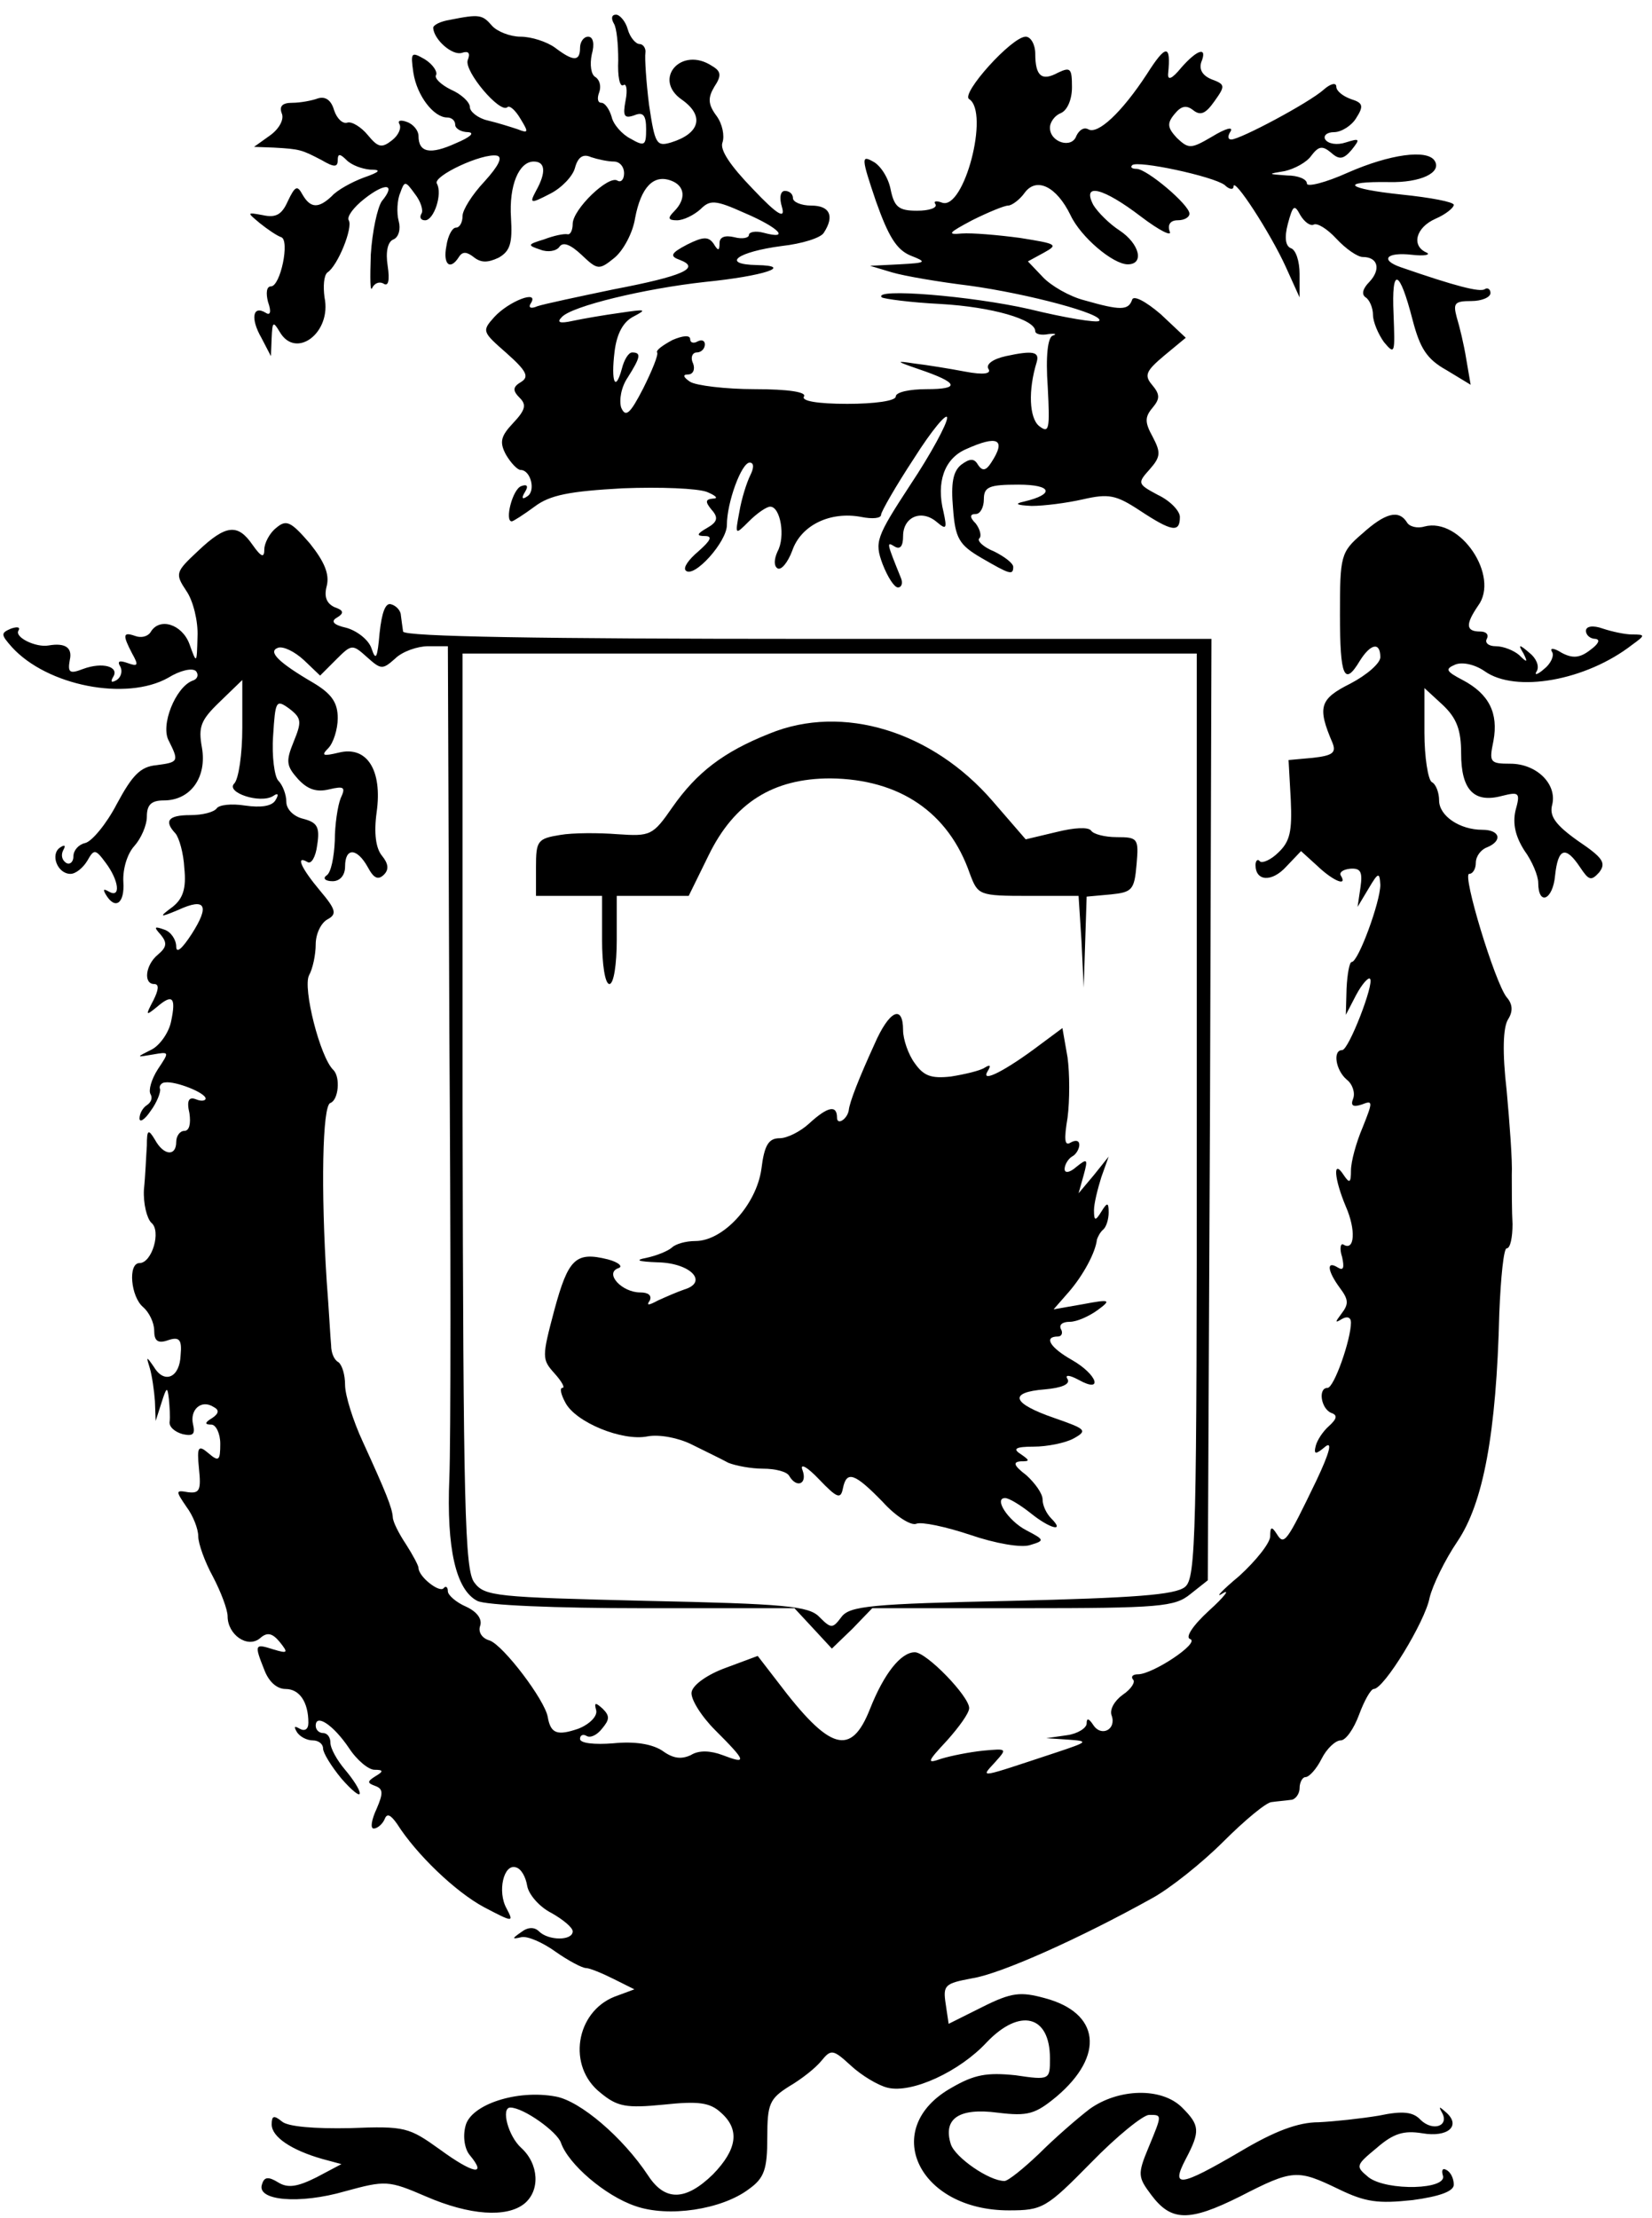 <?xml version="1.0" standalone="no"?>
<!DOCTYPE svg PUBLIC "-//W3C//DTD SVG 20010904//EN"
 "http://www.w3.org/TR/2001/REC-SVG-20010904/DTD/svg10.dtd">
<svg version="1.0" xmlns="http://www.w3.org/2000/svg"
 width="225pt" height="302pt" viewBox="0 0 225 302"
 preserveAspectRatio="xMidYMid meet">
<g transform="translate(0,302) scale(0.1,-0.1)"
fill="#000000" stroke="none">
<path d="M613 2993 c-13 -2 -23 -7 -23 -11 1 -16 26 -38 39 -34 9 3 12 0 8
-10 -5 -15 44 -73 54 -64 3 3 11 -4 18 -16 11 -18 11 -20 -4 -14 -9 3 -28 9
-41 12 -13 3 -24 12 -24 18 0 7 -12 18 -26 24 -14 7 -23 16 -20 20 2 4 -4 14
-15 21 -19 11 -20 10 -16 -18 5 -32 28 -61 46 -61 6 0 11 -4 11 -10 0 -5 8
-10 18 -10 9 -1 2 -7 -17 -15 -35 -16 -51 -13 -51 10 0 7 -7 16 -16 19 -8 3
-13 2 -10 -3 3 -5 -1 -15 -10 -22 -14 -11 -19 -10 -33 7 -9 11 -22 19 -28 17
-6 -2 -14 5 -18 17 -4 14 -12 19 -22 16 -8 -3 -24 -6 -35 -6 -14 0 -18 -5 -14
-15 3 -8 -4 -21 -17 -30 l-21 -15 27 -1 c36 -2 38 -3 65 -17 17 -10 22 -10 22
0 0 9 3 9 12 0 7 -7 21 -12 32 -13 16 0 14 -3 -9 -11 -16 -6 -36 -17 -43 -25
-18 -17 -29 -17 -40 2 -7 13 -10 12 -20 -9 -8 -18 -16 -23 -34 -19 -22 4 -22
4 -4 -11 10 -8 23 -17 29 -19 12 -4 -1 -67 -14 -67 -6 0 -7 -9 -4 -21 5 -14 3
-19 -3 -15 -18 11 -21 -8 -6 -34 l13 -25 1 25 c1 22 2 23 11 8 22 -38 71 -1
61 47 -2 15 -1 30 4 34 14 9 35 61 29 71 -3 5 7 18 21 29 29 23 44 21 24 -3
-6 -9 -13 -41 -15 -73 -1 -32 -1 -52 2 -45 3 6 9 9 15 6 7 -5 9 4 6 24 -3 19
0 33 8 36 7 3 10 14 7 25 -3 11 -2 29 2 38 6 17 7 17 20 -1 8 -10 12 -23 9
-27 -3 -5 -1 -9 5 -9 12 0 24 36 16 50 -6 10 62 42 82 38 8 -2 2 -14 -17 -35
-17 -18 -30 -39 -30 -47 0 -9 -4 -16 -9 -16 -5 0 -11 -11 -13 -25 -5 -25 5
-34 17 -15 5 8 11 7 20 0 10 -8 19 -8 34 -1 16 9 19 20 17 54 -3 45 11 77 31
77 16 0 17 -15 3 -40 -9 -17 -8 -18 19 -4 16 8 31 24 34 35 4 15 11 20 22 15
9 -3 23 -6 31 -6 8 0 14 -7 14 -16 0 -8 -4 -13 -9 -10 -12 8 -61 -39 -61 -59
0 -8 -3 -15 -7 -14 -5 1 -19 -2 -32 -7 -23 -7 -23 -8 -5 -14 10 -4 22 -2 26 4
5 7 15 3 30 -11 22 -21 24 -21 45 -4 12 10 25 34 28 54 8 42 25 60 49 51 19
-7 21 -25 4 -42 -9 -9 -8 -12 4 -12 9 0 23 7 32 15 13 13 20 13 60 -5 47 -20
63 -37 26 -27 -11 3 -20 1 -20 -3 0 -4 -9 -6 -20 -3 -13 3 -20 0 -20 -8 0 -11
-2 -11 -8 -1 -7 10 -14 10 -36 -1 -23 -12 -24 -16 -10 -21 29 -11 4 -22 -90
-40 -48 -10 -95 -20 -104 -23 -9 -4 -13 -2 -9 4 12 19 -30 3 -50 -19 -17 -19
-16 -20 17 -49 27 -24 31 -32 20 -39 -12 -7 -12 -12 -2 -22 9 -9 8 -16 -9 -34
-17 -18 -19 -26 -10 -43 7 -12 16 -21 20 -21 14 0 21 -29 9 -36 -7 -5 -8 -2
-3 6 5 8 3 11 -5 8 -12 -4 -23 -48 -13 -48 2 0 16 9 31 20 21 16 48 21 120 25
51 2 102 0 115 -5 12 -5 16 -9 8 -9 -10 -1 -11 -4 -2 -15 10 -11 8 -17 -6 -25
-14 -8 -15 -11 -3 -11 11 0 8 -6 -9 -21 -13 -11 -21 -22 -17 -26 11 -11 56 39
56 62 0 31 20 85 31 85 6 0 6 -7 1 -17 -5 -10 -12 -32 -15 -50 -6 -32 -6 -32
13 -13 11 11 24 20 29 20 14 0 21 -41 10 -61 -5 -11 -5 -20 0 -23 5 -3 14 8
20 24 12 35 52 54 94 46 15 -3 27 -2 27 3 0 4 20 39 45 77 24 38 45 63 45 55
0 -8 -22 -49 -50 -91 -47 -72 -49 -78 -38 -108 7 -18 16 -32 21 -32 5 0 7 6 4
13 -19 47 -20 50 -9 43 8 -5 12 0 12 14 0 26 25 37 46 19 13 -11 14 -9 9 14
-10 40 1 72 30 85 44 20 56 14 35 -18 -7 -11 -12 -12 -18 -3 -5 9 -11 9 -23 0
-11 -9 -14 -25 -11 -59 3 -41 8 -50 39 -68 38 -22 43 -24 43 -12 0 5 -12 14
-26 21 -15 6 -24 15 -20 18 3 3 1 12 -5 20 -9 9 -8 13 0 13 6 0 11 9 11 20 0
17 7 20 47 20 46 0 50 -13 8 -23 -14 -3 -11 -5 10 -6 17 0 48 4 70 9 35 8 45
6 77 -15 44 -29 55 -31 55 -9 0 8 -13 22 -30 30 -28 15 -28 16 -11 35 15 17
15 23 4 44 -11 20 -11 27 0 40 10 12 10 18 -1 31 -11 13 -8 19 17 40 l29 24
-34 32 c-21 18 -37 26 -39 20 -5 -15 -16 -15 -65 -1 -20 5 -46 20 -57 32 l-20
21 22 12 c20 11 17 12 -33 20 -30 4 -65 7 -79 6 -21 -2 -18 1 14 18 22 11 44
20 49 20 5 0 16 8 23 18 16 21 43 8 62 -31 14 -30 58 -67 78 -67 23 0 16 28
-11 46 -14 9 -30 25 -36 35 -16 31 14 23 65 -16 25 -19 43 -28 39 -20 -3 9 1
15 11 15 9 0 16 4 16 9 0 12 -58 61 -72 61 -6 0 -9 2 -6 5 7 7 110 -15 126
-27 6 -6 12 -7 12 -2 0 14 50 -63 71 -109 l19 -42 0 32 c0 17 -5 33 -12 35 -7
3 -9 14 -4 33 7 26 9 27 17 12 6 -10 14 -15 18 -13 5 3 19 -6 31 -19 13 -14
29 -25 36 -25 21 0 25 -17 9 -34 -9 -9 -11 -17 -5 -21 5 -3 10 -14 10 -24 0
-9 7 -26 15 -37 15 -18 15 -15 13 38 -3 66 8 62 26 -8 10 -38 19 -53 46 -68
l33 -20 -6 35 c-3 19 -9 44 -13 57 -5 19 -3 22 20 22 14 0 26 5 26 11 0 5 -4
8 -8 5 -7 -4 -39 4 -114 30 -29 10 -20 21 15 17 17 -2 26 0 20 3 -21 9 -15 34
12 46 14 6 25 15 25 19 0 4 -32 10 -71 14 -76 8 -86 18 -17 17 43 -1 72 13 62
29 -10 16 -61 9 -118 -16 -31 -14 -56 -20 -56 -15 0 6 -12 11 -27 11 -27 2
-27 2 -3 6 13 3 30 12 36 21 10 13 15 14 27 4 11 -10 17 -9 28 4 12 15 11 16
-8 10 -12 -4 -24 -2 -28 4 -3 5 2 10 12 10 10 0 24 9 30 19 11 17 9 21 -7 26
-11 4 -20 11 -20 17 0 6 -8 4 -17 -4 -20 -18 -114 -68 -126 -68 -5 0 -5 5 -1
11 4 7 -7 4 -25 -7 -29 -17 -32 -17 -48 -2 -13 14 -14 20 -3 33 9 11 16 12 25
5 10 -8 17 -5 29 12 15 21 15 23 -4 30 -12 5 -17 13 -14 23 9 22 -5 18 -27 -7
-13 -16 -19 -18 -18 -8 4 40 -3 40 -29 -1 -34 -52 -67 -83 -80 -75 -6 3 -12
-1 -16 -9 -6 -18 -36 -9 -36 11 0 8 7 17 15 20 9 4 15 19 15 35 0 26 -2 28
-19 20 -22 -12 -31 -5 -31 26 0 12 -6 23 -13 23 -19 0 -89 -78 -77 -85 28 -18
-7 -152 -37 -141 -8 3 -12 2 -9 -2 3 -5 -8 -9 -25 -9 -25 0 -31 5 -36 29 -3
16 -14 33 -24 38 -16 9 -16 5 4 -54 17 -48 28 -66 47 -74 23 -9 22 -10 -15
-12 l-40 -2 30 -9 c17 -5 64 -13 105 -18 80 -11 185 -39 177 -48 -3 -3 -46 4
-95 16 -79 18 -214 29 -201 16 3 -2 39 -7 80 -9 70 -4 129 -21 129 -37 0 -4 8
-6 18 -4 9 1 12 0 6 -2 -7 -2 -10 -28 -7 -70 3 -58 2 -64 -12 -53 -13 11 -15
48 -3 87 4 14 -5 16 -42 8 -18 -4 -27 -11 -24 -17 5 -7 -6 -9 -32 -4 -21 4
-52 9 -69 11 -26 4 -25 3 7 -8 53 -18 57 -27 10 -27 -23 0 -42 -4 -42 -10 0
-6 -29 -10 -66 -10 -41 0 -63 4 -59 10 4 6 -21 10 -67 10 -40 0 -80 5 -88 10
-9 6 -11 10 -3 10 7 0 10 7 7 15 -4 8 -1 15 5 15 6 0 11 5 11 11 0 5 -4 7 -10
4 -5 -3 -10 -2 -10 3 0 6 -10 5 -24 -1 -13 -7 -23 -14 -21 -17 2 -3 -7 -25
-19 -49 -18 -35 -24 -40 -30 -26 -3 10 0 28 9 41 17 27 19 34 6 34 -5 0 -11
-10 -14 -22 -9 -33 -15 -18 -10 23 3 25 12 41 26 48 19 10 16 10 -18 5 -22 -3
-51 -8 -65 -11 -18 -4 -22 -2 -15 5 13 15 113 39 195 48 80 8 122 22 71 23
-50 1 -27 18 34 26 27 3 53 11 57 18 15 23 8 37 -17 37 -14 0 -25 5 -25 10 0
6 -5 10 -11 10 -6 0 -8 -9 -4 -22 5 -17 -6 -11 -40 25 -30 31 -45 53 -41 63 3
9 0 25 -8 36 -12 16 -12 25 -3 40 10 15 9 21 -3 28 -42 28 -82 -18 -41 -46 31
-22 24 -46 -15 -58 -20 -6 -22 -2 -30 51 -4 32 -6 64 -5 71 1 6 -3 12 -8 12
-5 0 -13 9 -16 20 -3 11 -11 20 -16 20 -6 0 -7 -5 -3 -12 4 -6 6 -29 6 -50 -1
-22 2 -37 7 -34 4 3 6 -6 3 -21 -4 -21 -2 -25 12 -20 12 5 16 0 16 -19 0 -22
-2 -24 -21 -13 -12 6 -24 20 -26 30 -3 10 -9 19 -14 19 -5 0 -6 6 -3 14 3 8 1
17 -5 21 -6 3 -8 17 -5 31 4 14 2 24 -5 24 -6 0 -11 -7 -11 -15 0 -19 -9 -19
-34 0 -11 8 -32 15 -47 15 -14 0 -32 7 -39 15 -13 15 -17 16 -57 8z"/>
<path d="M1855 2293 c-29 -25 -30 -30 -30 -110 0 -85 6 -98 27 -63 15 24 28
26 28 5 0 -8 -18 -24 -41 -36 -42 -21 -45 -32 -24 -81 5 -13 0 -17 -27 -20
l-33 -3 3 -54 c2 -43 -1 -57 -17 -72 -10 -10 -22 -15 -25 -12 -3 4 -6 1 -6 -5
0 -22 22 -24 42 -2 l20 21 22 -20 c22 -21 42 -29 32 -13 -2 4 3 8 13 9 14 1
17 -4 14 -25 l-4 -27 15 25 c13 22 15 23 16 5 0 -23 -30 -105 -39 -105 -3 0
-6 -16 -7 -36 l-1 -36 14 27 c8 15 17 25 19 22 6 -6 -29 -97 -38 -97 -13 0 -9
-27 6 -40 8 -6 12 -18 9 -26 -4 -10 0 -12 12 -8 15 6 15 4 1 -31 -9 -21 -16
-47 -16 -59 0 -17 -2 -18 -10 -6 -15 23 -13 -5 3 -43 14 -32 12 -61 -3 -52 -4
3 -6 -5 -2 -17 3 -14 2 -19 -6 -14 -16 10 -14 -5 3 -28 12 -16 12 -22 2 -35
-9 -12 -9 -13 1 -7 7 4 12 2 12 -5 0 -23 -23 -89 -32 -89 -13 0 -9 -28 5 -34
9 -3 8 -8 -3 -18 -8 -7 -16 -19 -18 -27 -3 -12 0 -12 13 -1 10 8 6 -8 -12 -46
-41 -85 -44 -89 -54 -73 -7 11 -9 10 -9 -3 0 -9 -19 -33 -42 -54 -24 -20 -34
-31 -23 -24 11 7 3 -4 -18 -23 -23 -21 -33 -37 -26 -39 14 -5 -51 -48 -71 -48
-7 0 -10 -3 -7 -7 4 -3 -2 -13 -14 -21 -11 -8 -18 -20 -15 -28 7 -19 -14 -30
-25 -13 -6 9 -9 10 -9 2 0 -6 -12 -14 -27 -16 l-28 -4 30 -2 c28 -2 27 -3 -15
-17 -109 -36 -105 -36 -85 -14 17 19 17 19 -16 16 -19 -2 -44 -7 -57 -11 -20
-7 -20 -5 8 25 16 18 30 37 30 44 0 16 -58 76 -74 76 -19 0 -42 -29 -61 -77
-26 -66 -55 -57 -126 37 l-27 35 -43 -16 c-25 -9 -45 -23 -47 -33 -2 -9 13
-33 32 -52 43 -43 44 -47 10 -34 -16 6 -32 7 -43 0 -13 -6 -24 -5 -39 6 -14 9
-37 13 -67 10 -25 -2 -45 0 -45 6 0 5 4 7 9 4 5 -3 14 1 21 10 10 12 11 17 1
27 -10 9 -12 9 -9 -2 2 -8 -9 -19 -24 -25 -29 -10 -38 -7 -42 16 -4 23 -60 97
-79 104 -11 3 -16 12 -13 20 3 9 -4 19 -19 26 -14 6 -25 16 -25 21 0 6 -3 8
-6 4 -6 -6 -34 16 -34 28 0 3 -8 18 -17 32 -10 15 -18 31 -18 37 -1 13 -9 33
-41 103 -13 28 -24 63 -24 77 0 14 -4 27 -9 31 -6 3 -10 13 -10 23 -1 9 -3 49
-6 87 -8 124 -6 240 5 243 11 4 14 35 4 45 -18 17 -42 112 -33 129 5 9 9 28 9
42 0 14 7 29 16 34 13 7 12 13 -10 39 -26 31 -34 49 -17 39 5 -3 11 7 13 23 4
25 0 31 -19 36 -13 3 -23 13 -23 23 0 10 -5 23 -11 29 -5 5 -9 33 -7 61 3 48
4 50 22 37 17 -13 17 -18 6 -45 -11 -27 -10 -33 6 -51 13 -14 25 -18 42 -14
21 5 23 3 16 -12 -4 -10 -8 -36 -8 -58 -1 -22 -5 -43 -11 -47 -6 -4 -2 -8 8
-8 10 0 17 8 17 20 0 26 16 26 31 -1 8 -15 14 -18 22 -10 7 7 6 15 -3 26 -8
10 -11 30 -7 59 8 57 -13 91 -52 81 -21 -5 -24 -4 -14 6 7 7 13 26 13 41 0 21
-8 33 -33 48 -48 28 -63 43 -48 48 7 2 22 -5 35 -17 l22 -21 22 22 c21 21 22
21 42 3 19 -17 21 -17 38 -2 10 10 31 17 45 17 l27 0 2 -522 c2 -288 2 -563 0
-611 -4 -96 9 -152 38 -167 11 -6 108 -10 225 -10 l207 0 26 -28 25 -27 28 27
27 28 205 0 c187 0 207 2 228 19 l24 19 3 641 2 641 -550 0 c-359 0 -550 3
-551 10 -1 6 -2 15 -3 22 0 6 -6 13 -13 15 -8 3 -13 -11 -16 -39 -3 -34 -5
-39 -11 -21 -4 12 -20 24 -34 28 -18 4 -22 9 -13 14 10 6 9 10 -3 14 -11 5
-15 14 -11 29 4 16 -3 33 -23 58 -26 30 -32 33 -46 21 -9 -7 -16 -21 -16 -29
0 -12 -4 -11 -16 6 -20 29 -36 28 -74 -8 -31 -29 -32 -31 -16 -55 9 -13 16
-41 15 -62 -1 -37 -1 -38 -11 -10 -10 27 -41 37 -53 16 -4 -6 -13 -8 -21 -5
-17 6 -17 1 -4 -24 9 -16 8 -18 -6 -13 -11 4 -15 3 -10 -5 3 -6 1 -14 -5 -18
-7 -4 -9 -3 -5 4 9 14 -14 21 -41 11 -18 -7 -21 -5 -18 12 4 17 -6 24 -29 20
-17 -3 -46 11 -41 20 3 5 -1 6 -10 3 -14 -6 -14 -8 1 -25 48 -53 156 -74 213
-42 16 10 33 14 38 9 4 -5 2 -11 -5 -13 -23 -9 -44 -61 -32 -82 14 -28 13 -29
-17 -33 -22 -2 -33 -14 -54 -53 -14 -27 -34 -51 -43 -53 -9 -2 -16 -10 -16
-18 0 -8 -5 -12 -10 -9 -6 4 -7 11 -4 17 4 7 2 8 -4 4 -14 -9 -4 -36 14 -36 7
0 17 8 23 18 9 16 11 16 25 -3 18 -24 21 -49 4 -39 -7 4 -8 3 -4 -4 13 -22 26
-12 24 17 -1 17 5 38 15 49 9 10 17 28 17 40 0 16 6 22 23 22 37 0 59 32 52
72 -5 28 -2 37 24 62 l31 30 0 -65 c0 -36 -5 -70 -11 -76 -12 -12 35 -28 53
-17 7 5 8 2 3 -6 -5 -8 -20 -10 -41 -7 -19 3 -36 1 -39 -4 -4 -5 -19 -9 -36
-9 -30 0 -36 -8 -20 -25 5 -6 11 -27 12 -47 3 -28 -2 -42 -16 -53 -19 -14 -18
-15 8 -4 37 17 43 6 18 -33 -13 -20 -21 -27 -21 -17 0 9 -7 20 -16 23 -14 5
-15 4 -5 -7 9 -11 8 -17 -4 -27 -17 -14 -20 -40 -5 -40 7 0 6 -8 -1 -22 -11
-21 -11 -22 5 -9 21 18 26 13 19 -20 -3 -15 -15 -32 -26 -38 -22 -11 -22 -11
1 -7 23 4 23 4 7 -20 -9 -14 -13 -29 -10 -34 3 -5 1 -11 -5 -15 -5 -3 -10 -11
-10 -18 0 -6 7 -2 15 10 9 12 14 26 13 30 -2 4 2 9 7 9 14 2 55 -14 55 -22 0
-3 -6 -4 -13 -1 -10 4 -13 -2 -9 -19 2 -14 0 -24 -7 -24 -6 0 -11 -7 -11 -15
0 -20 -17 -19 -29 3 -9 15 -11 14 -11 -8 -1 -14 -2 -41 -4 -60 -1 -19 4 -39
10 -45 14 -11 1 -55 -16 -55 -16 0 -12 -46 5 -60 8 -7 15 -21 15 -32 0 -14 5
-18 19 -13 15 5 19 1 17 -20 -1 -31 -22 -40 -36 -17 -11 16 -11 15 -6 -1 3
-10 6 -31 7 -45 l1 -27 8 25 c7 22 8 22 10 5 1 -11 2 -25 1 -31 -1 -7 7 -14
18 -17 14 -3 17 0 14 13 -5 20 11 35 28 24 8 -4 7 -9 -2 -15 -10 -6 -11 -9 -1
-9 6 0 12 -12 12 -26 0 -23 -2 -25 -16 -13 -14 12 -16 9 -13 -21 3 -29 1 -34
-15 -32 -17 3 -17 2 -2 -20 9 -12 16 -30 16 -40 0 -10 9 -35 20 -55 11 -21 20
-45 20 -54 0 -25 27 -44 44 -30 10 9 17 7 27 -5 12 -15 11 -16 -9 -10 -25 8
-26 7 -12 -28 6 -16 17 -26 29 -26 19 0 31 -18 31 -46 0 -9 -5 -12 -12 -8 -7
4 -8 3 -4 -4 4 -7 14 -12 22 -12 8 0 14 -5 14 -11 0 -6 11 -24 25 -41 14 -16
25 -25 25 -20 0 5 -9 19 -20 32 -11 13 -20 29 -20 37 0 7 -4 13 -10 13 -5 0
-10 4 -10 10 0 17 24 1 45 -30 11 -17 27 -30 35 -30 12 0 13 -2 1 -9 -11 -7
-11 -9 0 -13 11 -4 11 -10 2 -31 -7 -15 -9 -27 -4 -27 5 0 12 6 15 13 3 8 8 6
17 -7 26 -41 79 -92 118 -113 40 -21 41 -21 31 -2 -13 23 -4 62 13 56 7 -2 13
-13 15 -25 2 -12 17 -29 33 -37 16 -9 29 -20 29 -25 0 -13 -33 -13 -46 0 -6 6
-15 6 -24 -1 -13 -9 -13 -10 0 -7 8 2 29 -7 47 -20 17 -12 36 -22 41 -22 5 0
22 -7 38 -15 l28 -14 -27 -10 c-53 -21 -65 -95 -19 -131 23 -19 35 -21 86 -16
47 5 63 3 78 -11 26 -23 22 -50 -11 -84 -37 -36 -65 -37 -88 -2 -35 53 -93
102 -126 108 -53 10 -116 -11 -123 -40 -4 -15 -1 -32 6 -40 24 -29 4 -25 -41
8 -42 30 -47 32 -122 29 -49 -1 -85 2 -93 9 -11 9 -14 8 -14 -4 0 -17 27 -35
69 -47 l26 -7 -34 -18 c-26 -13 -39 -15 -52 -7 -13 8 -19 8 -22 -2 -9 -23 51
-28 113 -10 55 15 59 15 110 -7 60 -26 110 -29 134 -10 22 18 20 54 -4 76 -18
16 -28 55 -15 55 18 0 64 -33 69 -48 10 -29 60 -72 101 -86 45 -16 118 -5 155
23 21 15 25 27 25 70 0 46 3 53 30 70 17 10 36 25 44 35 13 16 16 15 40 -7 14
-13 37 -27 50 -30 33 -8 98 22 135 62 45 47 86 37 86 -22 0 -29 0 -30 -47 -23
-39 4 -56 1 -87 -17 -98 -55 -46 -167 78 -167 46 0 51 3 112 65 35 36 71 65
79 65 18 0 18 1 -1 -45 -15 -36 -14 -40 4 -64 27 -36 51 -37 121 -2 72 37 78
37 134 10 37 -18 54 -20 101 -15 37 5 56 12 56 21 0 8 -4 17 -10 20 -5 3 -7 0
-5 -7 8 -20 -76 -22 -101 -3 -18 15 -18 16 11 40 23 20 37 24 62 20 35 -6 53
10 33 28 -10 9 -11 9 -6 0 10 -18 -12 -26 -29 -10 -10 11 -24 13 -57 6 -24 -4
-61 -8 -82 -9 -28 0 -60 -12 -107 -40 -82 -48 -95 -50 -74 -10 20 38 19 46 -5
70 -28 28 -87 26 -126 -2 -17 -13 -48 -40 -69 -61 -21 -20 -42 -37 -47 -37
-21 0 -67 32 -73 50 -11 35 11 50 64 43 41 -5 51 -2 80 22 66 56 59 114 -16
134 -33 9 -45 8 -85 -12 l-46 -23 -4 27 c-4 26 -1 28 36 35 39 6 148 55 245
109 24 13 68 48 97 77 29 29 59 54 66 54 7 1 19 2 26 3 6 0 12 8 12 16 0 8 4
15 8 15 5 0 15 11 22 25 7 14 19 25 26 25 7 0 18 16 25 35 7 19 16 35 20 35
14 0 70 92 76 124 4 17 21 52 38 77 35 52 53 146 57 311 2 49 6 88 10 88 5 0
8 15 8 33 -1 17 -1 48 -1 67 1 19 -3 71 -7 115 -6 52 -5 86 2 97 7 11 6 21 -2
30 -16 20 -61 168 -51 168 5 0 9 7 9 15 0 9 7 18 15 21 22 9 18 24 -6 24 -31
0 -59 19 -59 40 0 10 -4 22 -10 25 -5 3 -10 34 -10 67 l0 61 25 -23 c19 -18
25 -34 25 -66 0 -49 17 -68 55 -58 24 6 26 5 19 -20 -4 -18 0 -35 12 -54 11
-15 19 -35 19 -44 0 -32 20 -24 23 10 4 37 14 41 34 11 12 -18 15 -19 26 -7
10 13 5 20 -29 43 -31 22 -39 34 -35 49 7 28 -21 56 -57 56 -28 0 -29 2 -23
31 7 38 -6 64 -42 83 -23 12 -24 15 -10 21 10 4 27 0 40 -9 42 -30 138 -13
201 36 18 13 18 14 0 14 -10 0 -28 4 -40 8 -14 5 -23 3 -23 -3 0 -6 6 -11 13
-11 7 -1 4 -7 -7 -15 -14 -11 -24 -12 -39 -4 -11 7 -17 7 -13 1 3 -5 -2 -16
-11 -23 -9 -8 -14 -9 -10 -3 4 7 -1 18 -10 25 -14 12 -16 12 -8 -1 6 -12 5
-13 -6 -2 -7 6 -21 12 -32 12 -10 0 -15 5 -12 10 3 6 -1 10 -9 10 -20 0 -20
10 -3 35 30 40 -24 121 -73 108 -10 -3 -21 0 -24 6 -11 17 -29 13 -61 -16z
m-225 -792 c0 -572 -1 -630 -16 -642 -13 -11 -71 -15 -236 -19 -192 -4 -221
-7 -232 -22 -12 -16 -14 -16 -30 0 -14 15 -47 18 -236 22 -204 5 -220 6 -234
25 -13 17 -15 103 -16 643 l0 622 500 0 500 0 0 -629z"/>
<path d="M1048 2021 c-63 -25 -99 -53 -132 -100 -27 -39 -30 -40 -75 -37 -25
2 -61 2 -78 -1 -31 -5 -33 -8 -33 -44 l0 -39 45 0 45 0 0 -60 c0 -33 4 -60 10
-60 6 0 10 27 10 60 l0 60 49 0 49 0 27 55 c35 72 88 105 166 105 94 -1 161
-46 190 -130 11 -29 12 -30 80 -30 l68 0 4 -62 3 -63 2 62 2 62 33 3 c29 3 32
6 35 41 3 35 2 37 -27 37 -16 0 -32 4 -35 9 -4 5 -23 4 -47 -2 l-42 -10 -45
52 c-82 95 -204 133 -304 92z"/>
<path d="M1191 1598 c-21 -46 -34 -79 -35 -90 -2 -12 -16 -21 -16 -10 0 18
-13 15 -38 -8 -12 -11 -30 -20 -40 -20 -15 0 -21 -9 -25 -42 -7 -49 -52 -98
-90 -98 -13 0 -27 -4 -32 -9 -6 -5 -21 -11 -35 -14 -16 -3 -11 -5 16 -6 45 -1
69 -27 36 -37 -9 -3 -25 -10 -36 -15 -13 -7 -16 -7 -11 0 3 7 -2 11 -13 11
-25 0 -49 26 -30 33 7 2 1 8 -14 12 -44 11 -54 1 -73 -69 -17 -64 -17 -67 0
-86 10 -11 15 -20 11 -20 -4 0 -2 -9 4 -20 14 -27 78 -53 112 -46 16 3 42 -2
60 -11 18 -9 41 -20 50 -25 10 -4 31 -8 47 -8 17 0 33 -4 36 -10 10 -17 25
-11 18 8 -4 10 6 5 23 -13 24 -25 29 -27 32 -12 5 25 16 21 54 -18 18 -20 39
-33 46 -30 7 3 40 -4 73 -15 35 -12 70 -18 82 -14 20 6 20 7 -5 20 -25 13 -45
44 -29 44 5 0 20 -9 34 -20 27 -22 48 -27 29 -8 -7 7 -12 18 -12 26 0 8 -10
22 -22 33 -17 13 -19 18 -8 19 13 0 13 1 0 10 -11 7 -7 10 18 10 18 0 43 5 54
11 20 11 17 13 -26 28 -58 20 -63 35 -13 39 23 2 35 7 31 14 -4 6 2 6 15 -1
34 -19 26 7 -9 27 -30 17 -39 32 -19 32 5 0 7 5 4 10 -3 6 2 10 12 10 10 0 27
8 38 16 19 14 17 15 -20 8 l-40 -7 21 24 c19 22 36 53 38 71 1 3 4 10 9 14 4
4 7 14 7 23 0 14 -2 14 -10 1 -8 -13 -10 -13 -10 2 0 9 5 29 10 45 l10 28 -20
-25 -21 -25 7 25 c6 22 5 23 -10 11 -9 -8 -16 -9 -16 -3 0 6 5 14 10 17 6 3
10 11 10 16 0 6 -5 7 -12 3 -8 -5 -9 4 -4 34 3 23 3 60 0 82 l-7 40 -31 -23
c-45 -34 -81 -53 -71 -36 5 8 4 10 -4 5 -6 -4 -27 -9 -46 -12 -27 -3 -37 1
-49 18 -9 12 -16 33 -16 45 0 36 -19 27 -39 -19z"/>
</g>
</svg>
